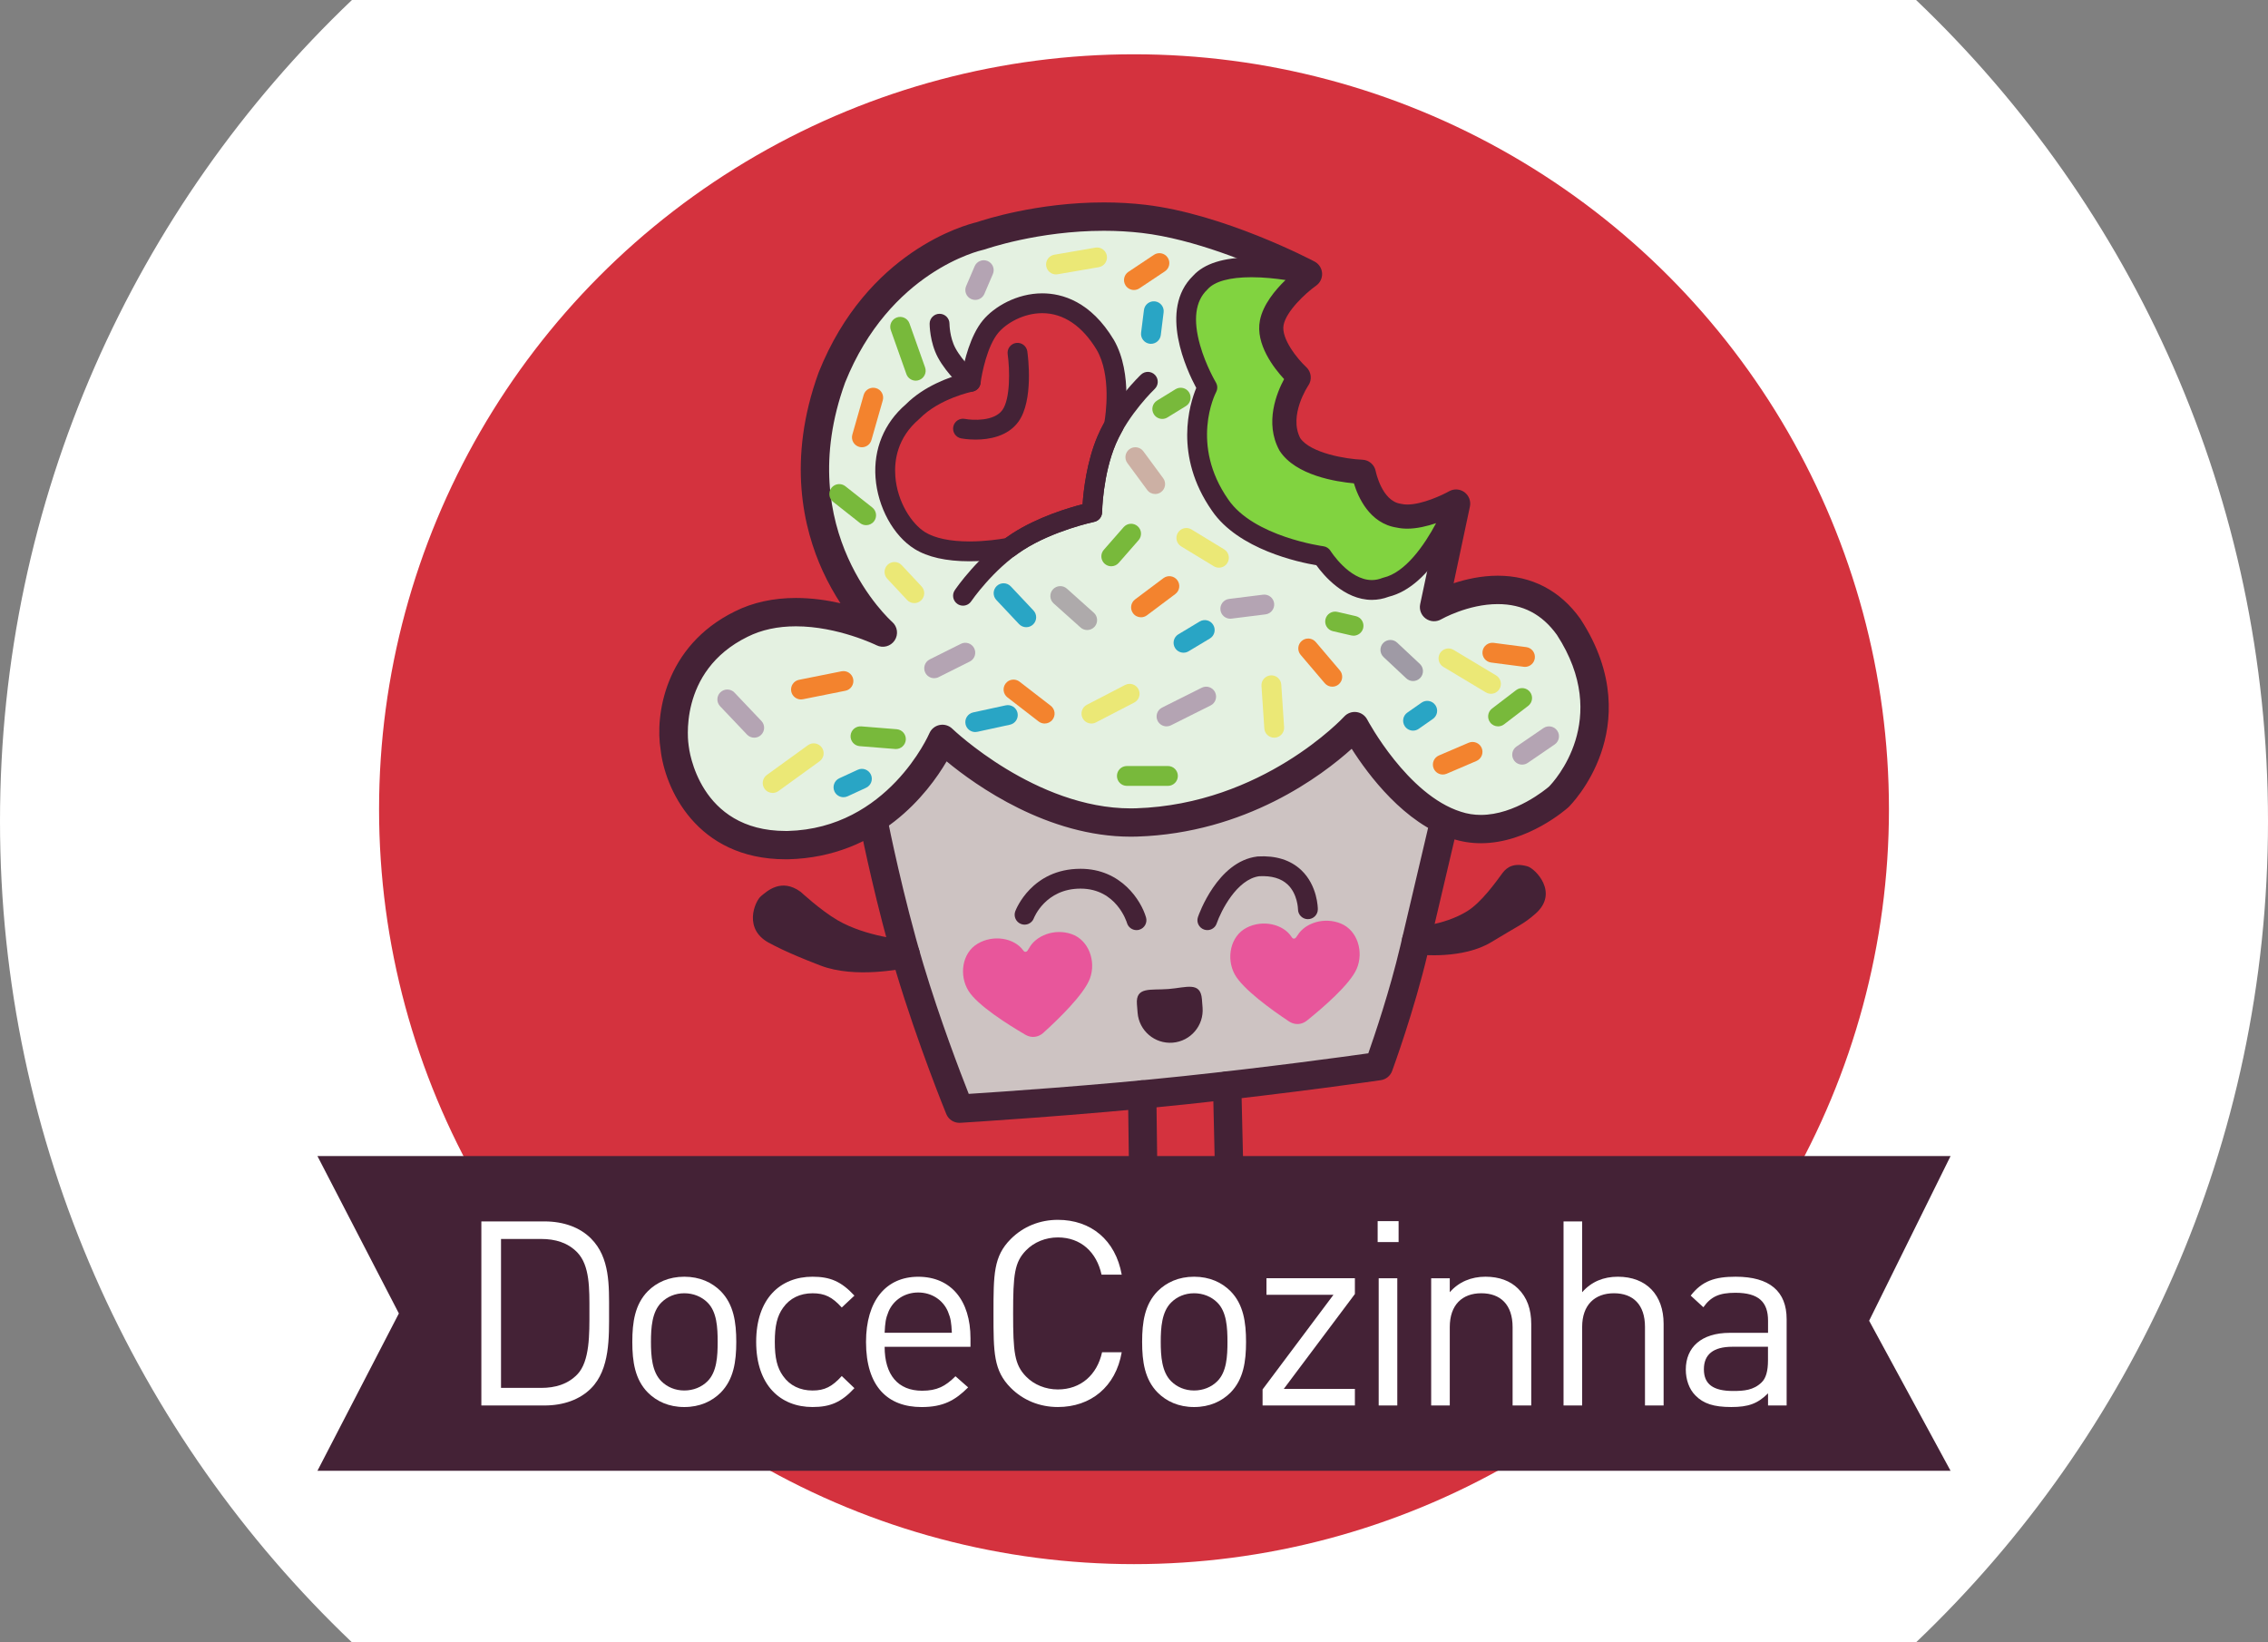 <?xml version="1.0" encoding="utf-8"?>
<!-- Generator: Adobe Illustrator 16.0.0, SVG Export Plug-In . SVG Version: 6.00 Build 0)  -->
<!DOCTYPE svg PUBLIC "-//W3C//DTD SVG 1.1//EN" "http://www.w3.org/Graphics/SVG/1.1/DTD/svg11.dtd">
<svg version="1.1" id="Layer_1" xmlns="http://www.w3.org/2000/svg" xmlns:xlink="http://www.w3.org/1999/xlink" x="0px" y="0px"
	 width="207.143px" height="150px" viewBox="41.428 30 207.143 150" enable-background="new 41.428 30 207.143 150"
	 xml:space="preserve">
<rect x="41.428" y="30" width="207.143" height="150" fill="#808080" stroke="none"/>
<path fill="#FFFFFF" d="M73.571,180h142.857c19.803-18.864,32.143-45.491,32.143-75s-12.34-56.135-32.143-75H73.572
	C53.77,48.865,41.428,75.491,41.428,105S53.769,161.136,73.571,180z"/>
<circle fill="#D4323E" cx="145" cy="103.909" r="68.951"/>
<g>
	<g>
		<path fill="#CDC3C2" d="M142.769,85.708l-23.552,13.069l2.071,6.6c0,0,1.324,6.708,3.236,13.072
			c1.97,6.572,4.528,12.813,4.528,12.813s10.763-0.646,20.576-1.685c9.727-1.028,17.727-2.2,17.727-2.2s1.977-5.356,3.224-10.646
			c1.341-5.697,2.732-11.613,2.732-11.613v-9.705L142.769,85.708z"/>
		<path fill="#442236" d="M129.051,132.553c-0.523,0-0.997-0.315-1.197-0.805c-0.027-0.062-2.604-6.375-4.572-12.931
			c-1.8-6.003-3.102-12.38-3.25-13.119l-2.05-6.537c-0.184-0.585,0.069-1.219,0.607-1.517l23.553-13.069
			c0.312-0.173,0.68-0.209,1.019-0.102l30.54,9.706c0.539,0.171,0.903,0.67,0.903,1.234v9.704c0,0.1-0.014,0.199-0.035,0.296
			l-2.732,11.614c-1.248,5.305-3.185,10.577-3.265,10.796c-0.164,0.444-0.56,0.764-1.029,0.833
			c-0.079,0.012-8.139,1.185-17.778,2.206c-9.73,1.029-20.527,1.681-20.635,1.689C129.103,132.552,129.078,132.553,129.051,132.553z
			 M120.768,99.395l1.755,5.594c0.014,0.045,0.026,0.088,0.035,0.135c0.014,0.067,1.337,6.722,3.205,12.951
			c1.507,5.024,3.382,9.909,4.143,11.834c2.821-0.181,11.571-0.77,19.583-1.62c7.876-0.836,14.683-1.771,16.911-2.085
			c0.571-1.625,1.968-5.743,2.916-9.771l2.698-11.468v-8.606l-29.105-9.25L120.768,99.395z"/>
	</g>
	<g>
		<path fill="#E4F1E1" d="M160.886,55.038c0,0-3.053,2.166-3.495,4.4c-0.465,2.356,2.458,5.046,2.458,5.046
			s-2.329,3.365-0.778,6.211c1.576,2.409,6.73,2.588,6.73,2.588s0.646,3.624,3.365,4.011c2.097,0.482,5.241-1.294,5.241-1.294
			s-0.42,1.981-0.877,4.129c-0.539,2.543-1.13,5.318-1.13,5.318s7.765-4.529,12.294,1.811c5.823,8.93-0.906,15.529-0.906,15.529
			s-4.616,4.14-9.317,2.59c-5.479-1.726-9.317-9.059-9.317-9.059s-7.635,8.411-19.928,8.799c-9.561,0.296-17.729-7.634-17.729-7.634
			s-4.013,9.448-14.105,9.707c-9.447,0.129-10.353-8.93-10.353-8.93s-1.293-7.634,6.083-11.257
			c5.694-2.847,12.939,0.776,12.939,0.776s-9.963-8.669-4.658-23.293c4.4-10.999,13.587-12.94,13.587-12.94
			s6.991-2.476,14.882-1.553C152.879,50.81,160.886,55.038,160.886,55.038z"/>
		<path fill="#442236" d="M113.195,108.483c-8.216,0-11.068-6.55-11.436-10.052c-0.488-2.989,0.307-9.405,6.794-12.592
			c1.623-0.811,3.496-1.224,5.562-1.224c1.455,0,2.849,0.203,4.074,0.481c-0.548-0.844-1.109-1.827-1.622-2.945
			c-1.768-3.865-3.269-10.144-0.378-18.11c0.004-0.013,0.01-0.025,0.015-0.04c4.425-11.062,13.385-13.459,14.434-13.706
			c0.686-0.234,5.525-1.807,11.61-1.807c1.29,0,2.559,0.072,3.777,0.214c7.162,0.836,15.131,5.01,15.466,5.187
			c0.396,0.21,0.656,0.61,0.687,1.06c0.028,0.449-0.177,0.88-0.543,1.14c-1.019,0.726-2.726,2.345-2.973,3.594
			c-0.245,1.243,1.286,3.126,2.066,3.844c0.473,0.438,0.554,1.159,0.188,1.69c-0.017,0.024-1.823,2.715-0.729,4.808
			c0.948,1.366,4.214,1.912,5.663,1.962c0.61,0.02,1.123,0.465,1.229,1.066c0.006,0.021,0.554,2.712,2.276,2.958
			c0.036,0.005,0.071,0.012,0.107,0.02c0.144,0.034,0.312,0.05,0.499,0.05c0,0,0,0,0.002,0c1.371,0,3.218-0.873,3.812-1.209
			c0.443-0.251,0.993-0.218,1.402,0.082c0.41,0.301,0.608,0.815,0.502,1.312l-1.488,7.007c1.116-0.368,2.525-0.691,4.037-0.691
			c3.091,0,5.694,1.356,7.525,3.922c0.012,0.015,0.019,0.029,0.029,0.044c3.296,5.051,2.838,9.445,1.87,12.242
			c-1.041,3.019-2.876,4.84-2.953,4.916c-0.016,0.016-0.027,0.027-0.043,0.041c-0.149,0.132-3.691,3.269-7.979,3.269
			c-0.898,0-1.776-0.14-2.607-0.414c-4.372-1.377-7.692-5.854-9.189-8.212c-2.699,2.436-9.657,7.704-19.609,8.019
			c-0.189,0.005-0.378,0.009-0.564,0.009c-7.593,0-14.14-4.66-16.823-6.878c-1.692,2.877-6.145,8.728-14.454,8.941
			C113.339,108.483,113.268,108.483,113.195,108.483z M114.116,87.204c-1.661,0-3.146,0.321-4.412,0.956
			c-6.444,3.164-5.396,9.816-5.385,9.884c0.005,0.029,0.008,0.058,0.011,0.087c0.033,0.312,0.921,7.765,8.866,7.765l0.182-0.001
			c9.139-0.233,12.895-8.831,12.932-8.917c0.166-0.392,0.518-0.678,0.935-0.761c0.417-0.084,0.851,0.042,1.157,0.339
			c0.074,0.073,7.62,7.277,16.301,7.277c0,0,0,0,0,0c0.161,0,0.323-0.003,0.484-0.008c11.565-0.366,18.939-8.296,19.011-8.377
			c0.284-0.312,0.705-0.465,1.122-0.412c0.419,0.054,0.785,0.309,0.98,0.682c0.036,0.069,3.666,6.882,8.561,8.424
			c0.585,0.193,1.191,0.288,1.815,0.288c3.129,0,5.947-2.347,6.228-2.587c0.444-0.454,5.74-6.129,0.723-13.854
			c-1.361-1.894-3.13-2.814-5.403-2.814c-2.729,0-5.147,1.378-5.173,1.392c-0.441,0.256-0.995,0.228-1.409-0.073
			c-0.413-0.3-0.611-0.816-0.505-1.315l1.483-6.992c-0.821,0.27-1.761,0.486-2.664,0.486c-0.002,0-0.002,0-0.002,0
			c-0.362,0-0.707-0.035-1.026-0.104c-2.537-0.392-3.678-2.702-4.136-4.062c-1.76-0.186-5.325-0.838-6.806-3.103
			c-0.017-0.028-0.035-0.058-0.051-0.088c-1.374-2.519-0.397-5.237,0.307-6.632c-0.994-1.122-2.557-3.298-2.123-5.496
			c0.298-1.503,1.426-2.89,2.417-3.856c-2.69-1.25-8.04-3.498-12.814-4.056c-1.119-0.13-2.288-0.197-3.477-0.197
			c-5.994,0-10.774,1.668-10.822,1.685c-0.054,0.019-0.109,0.035-0.165,0.046c-0.344,0.075-8.573,1.976-12.646,12.136
			c-4.928,13.619,4.206,21.774,4.299,21.855c0.492,0.428,0.588,1.155,0.226,1.696c-0.363,0.542-1.07,0.729-1.655,0.438
			C121.452,88.918,117.956,87.204,114.116,87.204z"/>
	</g>
	<path fill="#442236" d="M124.137,118.443c-0.27,0-4.561,0.971-7.768-0.254c-3.309-1.269-4.437-1.941-4.528-1.984
		c-2.631-1.251-1.459-3.905-0.906-4.358c0.553-0.453,1.855-1.682,3.623-0.388c0.008,0.005,1.812,1.683,3.364,2.588
		c2.593,1.513,6.182,1.81,6.218,1.81c0.001,0,0.001,0,0.002,0c0.713,0,1.292,0.577,1.293,1.292c0.001,0.714-0.576,1.294-1.291,1.295
		C124.144,118.443,124.142,118.443,124.137,118.443z"/>
	<path fill="#442236" d="M170.763,117.225c-0.616,0-1.165-0.445-1.273-1.074c-0.121-0.704,0.351-1.373,1.055-1.497
		c0.053-0.009,2.687-0.082,4.879-1.427c1.292-0.79,2.631-2.669,3.234-3.493c0.43-0.573,1.079-0.948,2.284-0.606
		c0.688,0.193,2.906,2.396,0.735,4.316c-1.122,0.992-1.591,1.102-4.011,2.586c-2.636,1.618-6.55,1.152-6.681,1.173
		C170.911,117.217,170.838,117.225,170.763,117.225z"/>
	<path fill="#442236" d="M139.664,142.321c-0.712-0.324-1.186-0.657-1.28-1.303c-0.104-0.706,0.504-1.286,0.827-1.609
		c0,0,1.348-0.596,2.589-0.777c1.303-0.191,2.768,0.177,2.768,0.177l-0.115-8.831c-0.009-0.715,0.562-1.303,1.277-1.31
		c0.713-0.017,1.301,0.562,1.312,1.276l0.128,9.964c0.01,0.647,0.06,1.734-0.58,1.829c0,0-2.208,0.542-3.818,0.777
		C141.28,142.733,139.727,142.321,139.664,142.321z"/>
	<path fill="#442236" d="M152.987,141.411c-0.313-0.237-0.503-0.608-0.511-1l-0.263-11.233c-0.018-0.715,0.548-1.308,1.263-1.323
		c0.711-0.019,1.309,0.549,1.325,1.264l0.227,9.605c0,0,1.332-0.505,2.238-0.736c2.718-0.517,4.287,0.538,4.465,1.231
		c0.177,0.689-0.906,3.316-5.241,2.845C155.176,142.115,153.215,141.584,152.987,141.411z"/>
	<path fill="#442236" d="M145.228,114.952c-0.393,0-0.754-0.256-0.87-0.653c-0.037-0.123-0.98-3.137-4.242-3.137
		c-3.216,0-4.253,2.674-4.263,2.702c-0.175,0.47-0.696,0.708-1.165,0.531c-0.469-0.175-0.708-0.697-0.532-1.166
		c0.06-0.158,1.501-3.878,5.961-3.878c3.711,0,5.535,2.905,5.981,4.441c0.14,0.481-0.137,0.986-0.618,1.124
		C145.397,114.939,145.312,114.952,145.228,114.952z"/>
	<path fill="#442236" d="M151.699,114.951c-0.1,0-0.196-0.017-0.297-0.049c-0.472-0.164-0.724-0.678-0.56-1.148
		c0.069-0.207,1.776-5.072,5.401-5.523c0.018-0.004,0.04-0.006,0.06-0.007c1.656-0.097,2.993,0.325,3.97,1.245
		c1.499,1.416,1.517,3.489,1.517,3.576c0,0.5-0.404,0.906-0.908,0.906c-0.499,0-0.905-0.406-0.905-0.906
		c0-0.01-0.025-1.4-0.959-2.271c-0.593-0.551-1.46-0.804-2.581-0.745c-2.061,0.283-3.502,3.204-3.885,4.309
		C152.426,114.718,152.075,114.951,151.699,114.951z"/>
	<path fill="#442236" d="M145.267,121.725c-0.129-1.638,1.239-1.264,2.875-1.393l0,0c1.64-0.129,2.931-0.713,3.061,0.926l0.06,0.774
		c0.129,1.639-1.095,3.072-2.734,3.201l0,0c-1.64,0.128-3.072-1.097-3.2-2.735L145.267,121.725z"/>
	<g>
		<path fill="#81D340" d="M160.886,55.038c0,0-7.523-1.828-9.835,0.776c-3.235,3.106,0.645,9.577,0.645,9.577
			s-2.717,5.176,1.166,10.74c2.576,3.784,9.318,4.658,9.318,4.658s2.549,4.129,5.821,2.847c3.884-0.906,6.406-7.636,6.406-7.636
			s-3.145,1.777-5.241,1.294c-2.718-0.389-3.365-4.012-3.365-4.012s-5.154-0.178-6.73-2.587c-1.551-2.847,0.778-6.211,0.778-6.211
			s-2.924-2.69-2.458-5.046C157.833,57.204,160.886,55.038,160.886,55.038z"/>
		<path fill="#442236" d="M166.727,84.789c-2.541,0-4.425-2.262-5.073-3.165c-1.568-0.263-7.119-1.429-9.538-4.984
			c-3.505-5.023-2.04-9.734-1.43-11.207c-0.852-1.583-3.478-7.142-0.285-10.249c1.009-1.112,2.8-1.676,5.325-1.676
			c2.671,0,5.266,0.623,5.376,0.648c0.343,0.084,0.608,0.362,0.675,0.71s-0.076,0.704-0.365,0.909
			c-0.768,0.546-2.827,2.302-3.13,3.836c-0.3,1.517,1.522,3.597,2.182,4.206c0.333,0.306,0.389,0.81,0.134,1.182
			c-0.02,0.028-1.971,2.922-0.745,5.23c1.102,1.63,4.687,2.104,5.982,2.149c0.426,0.015,0.785,0.325,0.858,0.746
			c0.006,0.028,0.573,2.985,2.602,3.274c0.024,0.004,0.05,0.009,0.074,0.015c0.175,0.039,0.372,0.059,0.587,0.059
			c1.456,0,3.385-0.909,4.004-1.259c0.331-0.189,0.746-0.147,1.035,0.1c0.287,0.248,0.393,0.649,0.26,1.006
			c-0.026,0.073-0.677,1.787-1.827,3.637c-1.594,2.565-3.329,4.094-5.159,4.546C167.767,84.693,167.247,84.789,166.727,84.789z
			 M155.726,55.32c-1.979,0-3.362,0.379-3.997,1.095c-0.016,0.018-0.031,0.035-0.05,0.052c-1.083,1.039-1.301,2.738-0.646,5.055
			c0.528,1.867,1.434,3.387,1.441,3.402c0.163,0.272,0.173,0.608,0.026,0.888c-0.101,0.191-2.396,4.781,1.104,9.801
			c2.319,3.406,8.629,4.271,8.691,4.278c0.271,0.035,0.51,0.192,0.653,0.423c0.017,0.024,1.685,2.664,3.776,2.664
			c0.315,0,0.634-0.061,0.946-0.185c0.041-0.016,0.082-0.029,0.125-0.039c1.978-0.461,3.717-2.942,4.795-4.971
			c-0.815,0.276-1.752,0.502-2.635,0.502c-0.339,0-0.66-0.033-0.956-0.098c-2.501-0.38-3.543-2.813-3.916-4.042
			c-1.587-0.142-5.305-0.71-6.771-2.954c-0.015-0.02-0.026-0.04-0.038-0.062c-1.373-2.519-0.23-5.273,0.435-6.505
			c-0.924-0.997-2.637-3.188-2.209-5.362c0.281-1.43,1.379-2.76,2.337-3.687C157.952,55.442,156.837,55.32,155.726,55.32z"/>
	</g>
	<path fill="#E8569B" d="M139.282,115.309c-1.539-0.528-3.256,0.135-3.876,1.31c-0.021,0.018-0.04,0.049-0.059,0.088
		c0,0-0.087,0.209-0.231,0.225c-0.122,0.013-0.16-0.025-0.259-0.158c-0.812-1.096-2.699-1.438-4.14-0.582
		c-1.442,0.856-1.708,2.894-0.837,4.303c0.821,1.333,3.634,3.095,5.125,3.968c0,0,0.402,0.292,0.914,0.237
		c0.002,0,0.003-0.003,0.005-0.003s0.004,0,0.007,0c0.509-0.051,0.845-0.418,0.845-0.418c1.281-1.16,3.675-3.461,4.207-4.932
		C141.546,117.79,140.869,115.849,139.282,115.309z"/>
	<path fill="#E8569B" d="M163.879,114.346c-1.506-0.616-3.258-0.052-3.944,1.083c-0.022,0.018-0.043,0.048-0.065,0.088
		c0,0-0.099,0.201-0.242,0.209c-0.122,0.007-0.158-0.034-0.252-0.173c-0.746-1.14-2.609-1.588-4.096-0.818
		c-1.489,0.771-1.873,2.79-1.087,4.246c0.745,1.376,3.448,3.299,4.888,4.259c0,0,0.386,0.312,0.896,0.288
		c0.004,0,0.006,0,0.007-0.001c0.004,0,0.005,0.001,0.009,0.001c0.513-0.023,0.868-0.369,0.868-0.369
		c1.345-1.083,3.868-3.243,4.482-4.682C165.994,116.952,165.431,114.976,163.879,114.346z"/>
	<g>
		<path fill="#D4323E" d="M133.615,80.013c0.241-0.178,0.488-0.353,0.743-0.517c2.964-1.919,6.82-2.719,6.82-2.719
			s0.048-3.591,1.333-6.599c0.19-0.447,0.412-0.876,0.645-1.29v-0.005c0,0,0.909-4.459-0.774-7.376
			c-3.494-5.823-8.743-3.776-10.482-1.681c-1.392,1.676-1.812,5.046-1.812,5.046s-3.26,0.64-5.306,2.719
			c-4.399,3.752-2.246,9.973,0.647,11.775C128.246,81.122,133.612,80.014,133.615,80.013z"/>
		<path fill="#442236" d="M129.975,81.264C129.975,81.264,129.975,81.264,129.975,81.264c-2.132,0-3.822-0.38-5.025-1.13
			c-1.927-1.2-3.356-3.814-3.557-6.502c-0.195-2.619,0.789-4.999,2.771-6.704c1.674-1.684,4.014-2.487,5.124-2.791
			c0.202-1.121,0.745-3.479,1.916-4.889c1.015-1.223,3.083-2.456,5.414-2.456c1.821,0,4.433,0.737,6.541,4.251
			c1.793,3.102,0.975,7.571,0.891,7.997c-0.017,0.104-0.053,0.207-0.104,0.297c-0.242,0.427-0.437,0.818-0.601,1.198
			c-1.2,2.811-1.259,6.222-1.259,6.256c-0.006,0.425-0.306,0.788-0.721,0.874c-0.037,0.008-3.732,0.792-6.513,2.591
			c-0.224,0.146-0.458,0.309-0.694,0.484c-0.104,0.078-0.224,0.132-0.351,0.159C133.788,80.903,132.034,81.264,129.975,81.264z
			 M136.617,58.603c-1.734,0-3.299,0.934-4.021,1.803c-1.003,1.207-1.502,3.715-1.61,4.581c-0.048,0.388-0.34,0.702-0.724,0.776
			c-0.029,0.005-3.017,0.617-4.834,2.463c-0.019,0.018-0.039,0.037-0.058,0.054c-1.989,1.697-2.278,3.773-2.17,5.216
			c0.175,2.351,1.496,4.346,2.709,5.102c0.897,0.56,2.304,0.854,4.066,0.854c1.479,0,2.797-0.208,3.272-0.292
			c0.209-0.151,0.417-0.294,0.62-0.426c2.339-1.515,5.157-2.352,6.438-2.68c0.082-1.24,0.37-3.882,1.374-6.233
			c0.171-0.401,0.372-0.808,0.613-1.242c0.122-0.707,0.65-4.291-0.694-6.619C140.281,59.768,138.557,58.603,136.617,58.603z"/>
	</g>
	<path fill="#442236" d="M129.381,85.318c-0.175,0-0.352-0.05-0.507-0.156c-0.415-0.281-0.522-0.844-0.242-1.257
		c0.087-0.13,2.179-3.194,5.234-5.172c2.34-1.515,5.158-2.352,6.439-2.68c0.082-1.24,0.37-3.882,1.374-6.233
		c1.316-3.082,3.856-5.505,3.963-5.607c0.364-0.343,0.937-0.328,1.279,0.035c0.345,0.364,0.328,0.938-0.034,1.281
		c-0.022,0.021-2.376,2.275-3.542,5.003c-1.201,2.81-1.26,6.221-1.26,6.255c-0.006,0.425-0.306,0.788-0.721,0.875
		c-0.038,0.008-3.733,0.792-6.513,2.591c-2.737,1.771-4.7,4.637-4.718,4.665C129.956,85.179,129.671,85.318,129.381,85.318z"/>
	<path fill="#442236" d="M130.087,65.779c-0.209,0-0.418-0.072-0.589-0.219c-0.063-0.054-1.576-1.36-2.409-2.912
		c-0.752-1.403-0.755-3.018-0.755-3.085c0.002-0.499,0.408-0.902,0.907-0.902c0.001,0,0.002,0,0.004,0
		c0.5,0.002,0.904,0.409,0.902,0.909c0,0.01,0.008,1.23,0.54,2.22c0.673,1.255,1.979,2.382,1.991,2.394
		c0.38,0.325,0.423,0.897,0.097,1.277C130.597,65.672,130.342,65.779,130.087,65.779z"/>
	<path fill="#442236" d="M130.535,70.15c-0.732,0-1.269-0.101-1.325-0.111c-0.492-0.095-0.812-0.57-0.717-1.062
		c0.096-0.491,0.57-0.812,1.062-0.717c0.695,0.131,2.667,0.241,3.422-0.809c0.732-1.019,0.686-3.672,0.485-5.104
		c-0.069-0.495,0.276-0.953,0.771-1.023s0.952,0.275,1.023,0.771c0.064,0.452,0.585,4.475-0.807,6.414
		C133.461,69.879,131.735,70.149,130.535,70.15z"/>
	<g>
		<path fill="#B4A4B3" d="M110.313,97.376c-0.239,0-0.479-0.094-0.656-0.282l-2.459-2.588c-0.345-0.363-0.331-0.937,0.032-1.281
			c0.362-0.344,0.937-0.33,1.28,0.033l2.459,2.589c0.344,0.362,0.329,0.936-0.033,1.28
			C110.761,97.296,110.537,97.376,110.313,97.376z"/>
		<path fill="#78B93B" d="M125.065,64.768c-0.373,0-0.723-0.231-0.854-0.604l-1.423-4.012c-0.167-0.471,0.081-0.989,0.551-1.156
			c0.47-0.168,0.989,0.079,1.156,0.55l1.424,4.011c0.167,0.471-0.08,0.989-0.551,1.157C125.268,64.75,125.165,64.768,125.065,64.768
			z"/>
		<path fill="#F3832E" d="M120.148,70.85c-0.083,0-0.166-0.011-0.25-0.035c-0.481-0.138-0.759-0.64-0.623-1.12l1.035-3.624
			c0.138-0.481,0.64-0.759,1.121-0.622c0.482,0.137,0.759,0.639,0.623,1.12l-1.036,3.623
			C120.905,70.591,120.541,70.85,120.148,70.85z"/>
		<path fill="#78B93B" d="M120.535,77.966c-0.196,0-0.395-0.064-0.561-0.193l-2.458-1.941c-0.393-0.311-0.46-0.88-0.15-1.273
			c0.311-0.392,0.879-0.459,1.272-0.149l2.459,1.941c0.393,0.311,0.459,0.88,0.15,1.272
			C121.067,77.849,120.803,77.966,120.535,77.966z"/>
		<path fill="#B4A4B3" d="M126.748,91.943c-0.332,0-0.651-0.184-0.811-0.501c-0.224-0.447-0.042-0.992,0.405-1.216l2.847-1.422
			c0.446-0.225,0.99-0.043,1.215,0.404c0.224,0.447,0.042,0.992-0.404,1.215l-2.847,1.424
			C127.023,91.913,126.885,91.943,126.748,91.943z"/>
		<path fill="#EBE876" d="M124.935,85.084c-0.243,0-0.485-0.095-0.663-0.287l-1.812-1.941c-0.341-0.366-0.321-0.938,0.044-1.28
			c0.366-0.341,0.939-0.321,1.28,0.044l1.812,1.941c0.342,0.366,0.322,0.938-0.044,1.28
			C125.378,85.004,125.157,85.084,124.935,85.084z"/>
		<path fill="#29A5C5" d="M135.159,87.285c-0.241,0-0.482-0.095-0.661-0.285l-2.07-2.2c-0.343-0.365-0.326-0.937,0.039-1.28
			c0.364-0.343,0.937-0.327,1.281,0.039l2.07,2.2c0.343,0.364,0.326,0.937-0.039,1.28C135.604,87.203,135.381,87.285,135.159,87.285
			z"/>
		<path fill="#29A5C5" d="M130.499,96.86c-0.418,0-0.792-0.291-0.884-0.714c-0.106-0.488,0.205-0.971,0.693-1.077l2.976-0.646
			c0.489-0.107,0.972,0.205,1.078,0.693c0.106,0.488-0.204,0.97-0.693,1.076l-2.977,0.647
			C130.627,96.853,130.562,96.86,130.499,96.86z"/>
		<path fill="#F3832E" d="M136.841,96.083c-0.194,0-0.388-0.061-0.553-0.189l-2.847-2.2c-0.396-0.307-0.47-0.876-0.163-1.271
			c0.305-0.397,0.874-0.468,1.27-0.162l2.847,2.2c0.396,0.305,0.469,0.874,0.163,1.27C137.378,95.962,137.111,96.083,136.841,96.083
			z"/>
		<path fill="#EBE876" d="M141.112,96.083c-0.327,0-0.645-0.178-0.805-0.489c-0.23-0.444-0.058-0.991,0.386-1.221l3.494-1.812
			c0.445-0.23,0.991-0.057,1.221,0.387c0.23,0.443,0.057,0.99-0.387,1.22l-3.495,1.812
			C141.395,96.051,141.251,96.083,141.112,96.083z"/>
		<path fill="#B4A4B3" d="M147.971,96.342c-0.332,0-0.653-0.185-0.812-0.501c-0.224-0.446-0.043-0.991,0.405-1.215l3.622-1.813
			c0.446-0.224,0.992-0.042,1.215,0.406c0.225,0.446,0.044,0.992-0.404,1.215l-3.621,1.812
			C148.244,96.311,148.106,96.342,147.971,96.342z"/>
		<path fill="#78B93B" d="M148.1,101.777h-3.752c-0.501,0-0.906-0.405-0.906-0.906c0-0.502,0.405-0.907,0.906-0.907h3.752
			c0.5,0,0.905,0.405,0.905,0.907C149.004,101.371,148.6,101.777,148.1,101.777z"/>
		<path fill="#EBE876" d="M157.804,97.376c-0.473,0-0.872-0.367-0.902-0.844l-0.26-3.884c-0.033-0.499,0.344-0.93,0.845-0.964
			c0.496-0.036,0.931,0.344,0.963,0.844l0.259,3.883c0.034,0.5-0.344,0.931-0.844,0.964
			C157.843,97.376,157.824,97.376,157.804,97.376z"/>
		<path fill="#F3832E" d="M163.11,92.718c-0.257,0-0.51-0.108-0.69-0.319l-2.199-2.587c-0.325-0.381-0.279-0.953,0.104-1.277
			c0.381-0.324,0.952-0.277,1.276,0.104l2.199,2.588c0.324,0.381,0.277,0.954-0.104,1.278
			C163.526,92.648,163.318,92.718,163.11,92.718z"/>
		<path fill="#78B93B" d="M165.052,88.061c-0.066,0-0.136-0.008-0.204-0.023l-1.683-0.389c-0.488-0.112-0.792-0.6-0.679-1.086
			c0.11-0.487,0.599-0.792,1.086-0.678l1.684,0.388c0.487,0.112,0.791,0.599,0.678,1.086
			C165.837,87.777,165.463,88.061,165.052,88.061z"/>
		<path fill="#9F9AA5" d="M170.485,92.202c-0.223,0-0.443-0.082-0.618-0.245l-2.07-1.941c-0.366-0.342-0.385-0.915-0.043-1.28
			c0.342-0.364,0.917-0.383,1.279-0.041l2.071,1.94c0.365,0.342,0.385,0.917,0.042,1.28
			C170.967,92.106,170.728,92.202,170.485,92.202z"/>
		<path fill="#29A5C5" d="M170.487,96.732c-0.285,0-0.566-0.137-0.744-0.388c-0.285-0.411-0.188-0.975,0.224-1.262l1.295-0.905
			c0.408-0.287,0.973-0.188,1.259,0.222c0.289,0.41,0.189,0.975-0.221,1.262l-1.295,0.906
			C170.849,96.678,170.667,96.732,170.487,96.732z"/>
		<path fill="#EBE876" d="M177.604,93.366c-0.159,0-0.319-0.042-0.468-0.128l-3.883-2.329c-0.429-0.257-0.567-0.814-0.31-1.243
			c0.259-0.429,0.814-0.568,1.241-0.311l3.884,2.329c0.43,0.258,0.568,0.814,0.311,1.243C178.21,93.21,177.91,93.366,177.604,93.366
			z"/>
		<path fill="#F3832E" d="M180.71,90.909c-0.039,0-0.078-0.004-0.118-0.009l-2.977-0.388c-0.497-0.065-0.848-0.52-0.782-1.016
			c0.064-0.497,0.521-0.845,1.015-0.781l2.978,0.389c0.496,0.064,0.847,0.519,0.781,1.015
			C181.548,90.575,181.158,90.909,180.71,90.909z"/>
		<path fill="#78B93B" d="M178.251,96.342c-0.272,0-0.542-0.123-0.72-0.356c-0.305-0.398-0.228-0.965,0.168-1.27l2.201-1.683
			c0.396-0.304,0.964-0.227,1.268,0.169c0.306,0.398,0.229,0.966-0.168,1.271l-2.198,1.683
			C178.635,96.282,178.443,96.342,178.251,96.342z"/>
		<path fill="#B4A4B3" d="M180.45,99.836c-0.288,0-0.573-0.139-0.749-0.395c-0.282-0.414-0.177-0.978,0.236-1.258l2.458-1.683
			c0.414-0.281,0.978-0.177,1.261,0.237c0.283,0.412,0.177,0.975-0.235,1.258l-2.458,1.682
			C180.806,99.784,180.626,99.836,180.45,99.836z"/>
		<path fill="#F3832E" d="M173.203,100.741c-0.352,0-0.685-0.207-0.832-0.549c-0.197-0.46,0.016-0.993,0.474-1.19l2.719-1.164
			c0.46-0.196,0.993,0.018,1.19,0.475c0.195,0.461-0.018,0.993-0.476,1.19l-2.719,1.165
			C173.442,100.718,173.323,100.741,173.203,100.741z"/>
		<path fill="#B4A4B3" d="M153.792,86.509c-0.45,0-0.841-0.335-0.897-0.794c-0.062-0.497,0.29-0.95,0.786-1.012l3.106-0.388
			c0.497-0.06,0.948,0.291,1.011,0.786c0.062,0.497-0.29,0.95-0.786,1.012l-3.106,0.389
			C153.868,86.505,153.828,86.509,153.792,86.509z"/>
		<path fill="#29A5C5" d="M149.522,89.613c-0.308,0-0.608-0.157-0.778-0.439c-0.258-0.43-0.119-0.986,0.312-1.243l1.94-1.165
			c0.43-0.258,0.985-0.12,1.241,0.31c0.258,0.43,0.119,0.986-0.31,1.243l-1.941,1.165C149.842,89.572,149.684,89.613,149.522,89.613
			z"/>
		<path fill="#F3832E" d="M145.64,86.379c-0.274,0-0.547-0.125-0.724-0.363c-0.3-0.4-0.219-0.966,0.181-1.269l2.589-1.941
			c0.399-0.299,0.966-0.219,1.268,0.182c0.3,0.4,0.22,0.967-0.182,1.268l-2.588,1.941C146.021,86.319,145.83,86.379,145.64,86.379z"
			/>
		<path fill="#78B93B" d="M142.922,81.72c-0.21,0-0.424-0.073-0.596-0.224c-0.376-0.329-0.414-0.902-0.085-1.278l1.812-2.07
			c0.33-0.377,0.901-0.416,1.278-0.086c0.377,0.329,0.415,0.901,0.085,1.278l-1.812,2.071
			C143.425,81.615,143.173,81.72,142.922,81.72z"/>
		<path fill="#EBE876" d="M152.757,81.849c-0.159,0-0.323-0.042-0.469-0.132l-2.979-1.812c-0.429-0.261-0.562-0.818-0.301-1.245
			c0.261-0.427,0.817-0.563,1.242-0.303l2.977,1.813c0.43,0.26,0.564,0.817,0.302,1.244
			C153.361,81.694,153.062,81.849,152.757,81.849z"/>
		<path fill="#CCB0A4" d="M146.935,75.12c-0.277,0-0.552-0.127-0.729-0.369l-1.813-2.459c-0.296-0.402-0.211-0.97,0.191-1.267
			c0.403-0.297,0.97-0.211,1.269,0.191l1.811,2.459c0.296,0.402,0.211,0.97-0.192,1.268C147.31,75.063,147.122,75.12,146.935,75.12z
			"/>
		<path fill="#78B93B" d="M147.581,68.262c-0.303,0-0.6-0.153-0.771-0.431c-0.262-0.426-0.13-0.984,0.298-1.246l1.682-1.036
			c0.426-0.262,0.983-0.13,1.245,0.297c0.261,0.426,0.127,0.983-0.298,1.246l-1.684,1.036
			C147.907,68.219,147.742,68.262,147.581,68.262z"/>
		<path fill="#29A5C5" d="M146.548,61.403c-0.038,0-0.076-0.003-0.115-0.007c-0.495-0.062-0.848-0.515-0.785-1.011l0.26-2.071
			c0.062-0.496,0.517-0.847,1.012-0.787c0.496,0.061,0.85,0.515,0.784,1.011l-0.258,2.07
			C147.388,61.068,146.997,61.403,146.548,61.403z"/>
		<path fill="#F3832E" d="M144.995,56.486c-0.293,0-0.58-0.142-0.756-0.403c-0.278-0.417-0.165-0.979,0.251-1.256l2.329-1.552
			c0.416-0.278,0.979-0.165,1.257,0.251c0.276,0.416,0.165,0.978-0.253,1.255l-2.329,1.553
			C145.342,56.437,145.166,56.486,144.995,56.486z"/>
		<path fill="#EBE876" d="M137.874,55.063c-0.433,0-0.815-0.312-0.892-0.752c-0.086-0.493,0.246-0.962,0.739-1.046l3.752-0.647
			c0.492-0.085,0.961,0.245,1.046,0.739c0.085,0.493-0.245,0.962-0.739,1.046l-3.753,0.647
			C137.978,55.058,137.926,55.063,137.874,55.063z"/>
		<path fill="#B4A4B3" d="M130.5,57.392c-0.12,0-0.241-0.024-0.356-0.073c-0.459-0.197-0.673-0.729-0.475-1.189l0.776-1.812
			c0.196-0.461,0.729-0.673,1.189-0.476c0.461,0.197,0.673,0.729,0.476,1.189l-0.776,1.812
			C131.186,57.185,130.85,57.392,130.5,57.392z"/>
		<path fill="#78B93B" d="M123.254,98.411c-0.024,0-0.049,0-0.073-0.003l-3.236-0.258c-0.498-0.041-0.87-0.476-0.83-0.975
			c0.04-0.5,0.476-0.871,0.975-0.832l3.236,0.26c0.499,0.041,0.872,0.475,0.831,0.975C124.118,98.052,123.722,98.411,123.254,98.411
			z"/>
		<path fill="#EBE876" d="M111.996,102.423c-0.28,0-0.557-0.13-0.734-0.374c-0.294-0.406-0.203-0.972,0.202-1.267l3.753-2.716
			c0.404-0.295,0.97-0.203,1.265,0.202c0.293,0.404,0.204,0.971-0.202,1.265l-3.753,2.717
			C112.366,102.367,112.181,102.423,111.996,102.423z"/>
		<path fill="#29A5C5" d="M118.466,102.812c-0.343,0-0.67-0.194-0.824-0.526c-0.209-0.455-0.011-0.994,0.443-1.203l1.682-0.776
			c0.454-0.21,0.992-0.013,1.203,0.442c0.21,0.454,0.012,0.993-0.443,1.203l-1.682,0.777
			C118.721,102.785,118.592,102.812,118.466,102.812z"/>
		<path fill="#AEAAAB" d="M140.723,87.543c-0.216,0-0.432-0.077-0.604-0.23l-2.458-2.2c-0.372-0.333-0.403-0.906-0.07-1.279
			c0.333-0.372,0.907-0.403,1.279-0.071l2.458,2.201c0.374,0.333,0.405,0.907,0.072,1.279
			C141.219,87.441,140.971,87.543,140.723,87.543z"/>
		<path fill="#F3832E" d="M114.582,93.883c-0.422,0-0.8-0.297-0.887-0.728c-0.098-0.491,0.221-0.967,0.71-1.065l3.882-0.777
			c0.492-0.098,0.967,0.22,1.066,0.71c0.098,0.492-0.221,0.969-0.71,1.066l-3.881,0.776C114.7,93.879,114.641,93.883,114.582,93.883
			z"/>
	</g>
</g>
<polygon fill="#442236" points="219.578,135.59 70.421,135.59 77.858,149.962 70.421,164.334 219.578,164.334 212.141,150.629 "/>
<g>
	<path fill="#FFFFFF" d="M95.404,156.811c-1.015,1.015-2.503,1.558-4.25,1.558h-5.762v-16.812h5.762c1.748,0,3.235,0.542,4.25,1.559
		c1.748,1.746,1.652,4.32,1.652,6.657C97.056,152.11,97.152,155.062,95.404,156.811z M94.153,144.388
		c-0.874-0.896-2.007-1.228-3.306-1.228h-3.66v13.603h3.66c1.299,0,2.433-0.332,3.306-1.23c1.157-1.204,1.109-3.708,1.109-5.761
		S95.31,145.594,94.153,144.388z"/>
	<path fill="#FFFFFF" d="M107.257,157.188c-0.803,0.803-1.912,1.323-3.331,1.323c-1.416,0-2.526-0.521-3.33-1.323
		c-1.18-1.203-1.417-2.835-1.417-4.628c0-1.794,0.236-3.424,1.417-4.629c0.803-0.803,1.914-1.322,3.33-1.322
		c1.417,0,2.528,0.52,3.331,1.322c1.181,1.204,1.417,2.836,1.417,4.629C108.674,154.354,108.438,155.985,107.257,157.188z
		 M106.053,148.971c-0.543-0.543-1.299-0.852-2.126-0.852c-0.826,0-1.558,0.308-2.101,0.852c-0.851,0.849-0.944,2.288-0.944,3.587
		c0,1.302,0.095,2.741,0.944,3.591c0.543,0.543,1.275,0.851,2.101,0.851c0.828,0,1.583-0.307,2.126-0.851
		c0.85-0.85,0.921-2.289,0.921-3.591C106.975,151.259,106.904,149.819,106.053,148.971z"/>
	<path fill="#FFFFFF" d="M115.64,158.51c-2.928,0-5.148-1.983-5.148-5.952c0-3.966,2.219-5.949,5.148-5.949
		c1.605,0,2.621,0.426,3.825,1.726l-1.157,1.086c-0.873-0.968-1.558-1.3-2.667-1.3c-1.133,0-2.079,0.449-2.692,1.323
		c-0.543,0.757-0.756,1.652-0.756,3.117s0.212,2.362,0.756,3.119c0.614,0.873,1.559,1.322,2.692,1.322
		c1.11,0,1.794-0.356,2.667-1.322l1.157,1.107C118.261,158.086,117.245,158.51,115.64,158.51z"/>
	<path fill="#FFFFFF" d="M122.224,153.006c0,2.553,1.206,4.016,3.424,4.016c1.346,0,2.125-0.401,3.046-1.322l1.157,1.017
		c-1.181,1.18-2.267,1.796-4.25,1.796c-3.069,0-5.077-1.841-5.077-5.949c0-3.755,1.819-5.952,4.771-5.952
		c2.998,0,4.77,2.175,4.77,5.62v0.78h-7.84V153.006L122.224,153.006z M128.008,149.796c-0.449-1.062-1.488-1.747-2.715-1.747
		c-1.228,0-2.267,0.685-2.715,1.747c-0.259,0.638-0.307,0.992-0.354,1.935h6.14C128.316,150.788,128.269,150.434,128.008,149.796z"
		/>
	<path fill="#FFFFFF" d="M138.045,158.51c-1.653,0-3.165-0.613-4.297-1.746c-1.582-1.584-1.582-3.237-1.582-6.802
		c0-3.565,0-5.218,1.582-6.8c1.133-1.134,2.644-1.748,4.297-1.748c3.022,0,5.266,1.841,5.833,5.006h-1.843
		c-0.448-2.054-1.888-3.4-3.99-3.4c-1.11,0-2.172,0.426-2.905,1.18c-1.063,1.087-1.181,2.244-1.181,5.761
		c0,3.521,0.119,4.678,1.181,5.764c0.732,0.754,1.795,1.18,2.905,1.18c2.102,0,3.59-1.345,4.038-3.398h1.795
		C143.334,156.669,141.042,158.51,138.045,158.51z"/>
	<path fill="#FFFFFF" d="M153.818,157.188c-0.804,0.803-1.913,1.323-3.331,1.323c-1.414,0-2.526-0.521-3.329-1.323
		c-1.181-1.203-1.416-2.835-1.416-4.628c0-1.794,0.235-3.424,1.416-4.629c0.803-0.803,1.913-1.322,3.329-1.322
		c1.418,0,2.528,0.52,3.331,1.322c1.18,1.204,1.415,2.836,1.415,4.629S154.998,155.985,153.818,157.188z M152.613,148.971
		c-0.542-0.543-1.299-0.852-2.125-0.852c-0.827,0-1.56,0.308-2.102,0.852c-0.85,0.849-0.944,2.288-0.944,3.587
		c0,1.302,0.095,2.741,0.944,3.591c0.543,0.543,1.274,0.851,2.102,0.851c0.826,0,1.583-0.307,2.125-0.851
		c0.852-0.85,0.923-2.289,0.923-3.591C153.535,151.259,153.464,149.819,152.613,148.971z"/>
	<path fill="#FFFFFF" d="M156.743,158.368v-1.464l6.473-8.644h-6.118v-1.512h8.076v1.441l-6.494,8.665h6.494v1.513H156.743z"/>
	<path fill="#FFFFFF" d="M167.253,143.444v-1.912h1.913v1.912H167.253z M167.348,158.368V146.75h1.699v11.618H167.348
		L167.348,158.368z"/>
	<path fill="#FFFFFF" d="M179.578,158.368v-7.157c0-2.053-1.11-3.092-2.857-3.092s-2.881,1.062-2.881,3.092v7.157h-1.699V146.75
		h1.699v1.274c0.827-0.944,1.961-1.416,3.26-1.416c1.25,0,2.267,0.378,2.977,1.086c0.824,0.804,1.204,1.89,1.204,3.235v7.439
		L179.578,158.368L179.578,158.368z"/>
	<path fill="#FFFFFF" d="M191.669,158.368v-7.179c0-2.031-1.087-3.07-2.834-3.07c-1.748,0-2.904,1.062-2.904,3.07v7.179h-1.701
		v-16.812h1.701v6.469c0.85-0.968,1.959-1.416,3.259-1.416c2.622,0,4.18,1.677,4.18,4.299v7.461L191.669,158.368L191.669,158.368z"
		/>
	<path fill="#FFFFFF" d="M202.908,158.368v-1.109c-0.945,0.943-1.798,1.251-3.354,1.251c-1.605,0-2.551-0.308-3.283-1.062
		c-0.566-0.566-0.874-1.441-0.874-2.359c0-2.032,1.417-3.355,4.016-3.355h3.496v-1.109c0-1.699-0.85-2.55-2.978-2.55
		c-1.487,0-2.244,0.354-2.928,1.322l-1.157-1.063c1.038-1.345,2.218-1.726,4.108-1.726c3.117,0,4.653,1.348,4.653,3.875v7.887
		H202.908L202.908,158.368z M202.908,153.006h-3.261c-1.748,0-2.598,0.711-2.598,2.057s0.827,1.982,2.667,1.982
		c0.994,0,1.866-0.069,2.599-0.779c0.4-0.378,0.588-1.041,0.588-2.008v-1.252H202.908L202.908,153.006z"/>
</g>
</svg>
